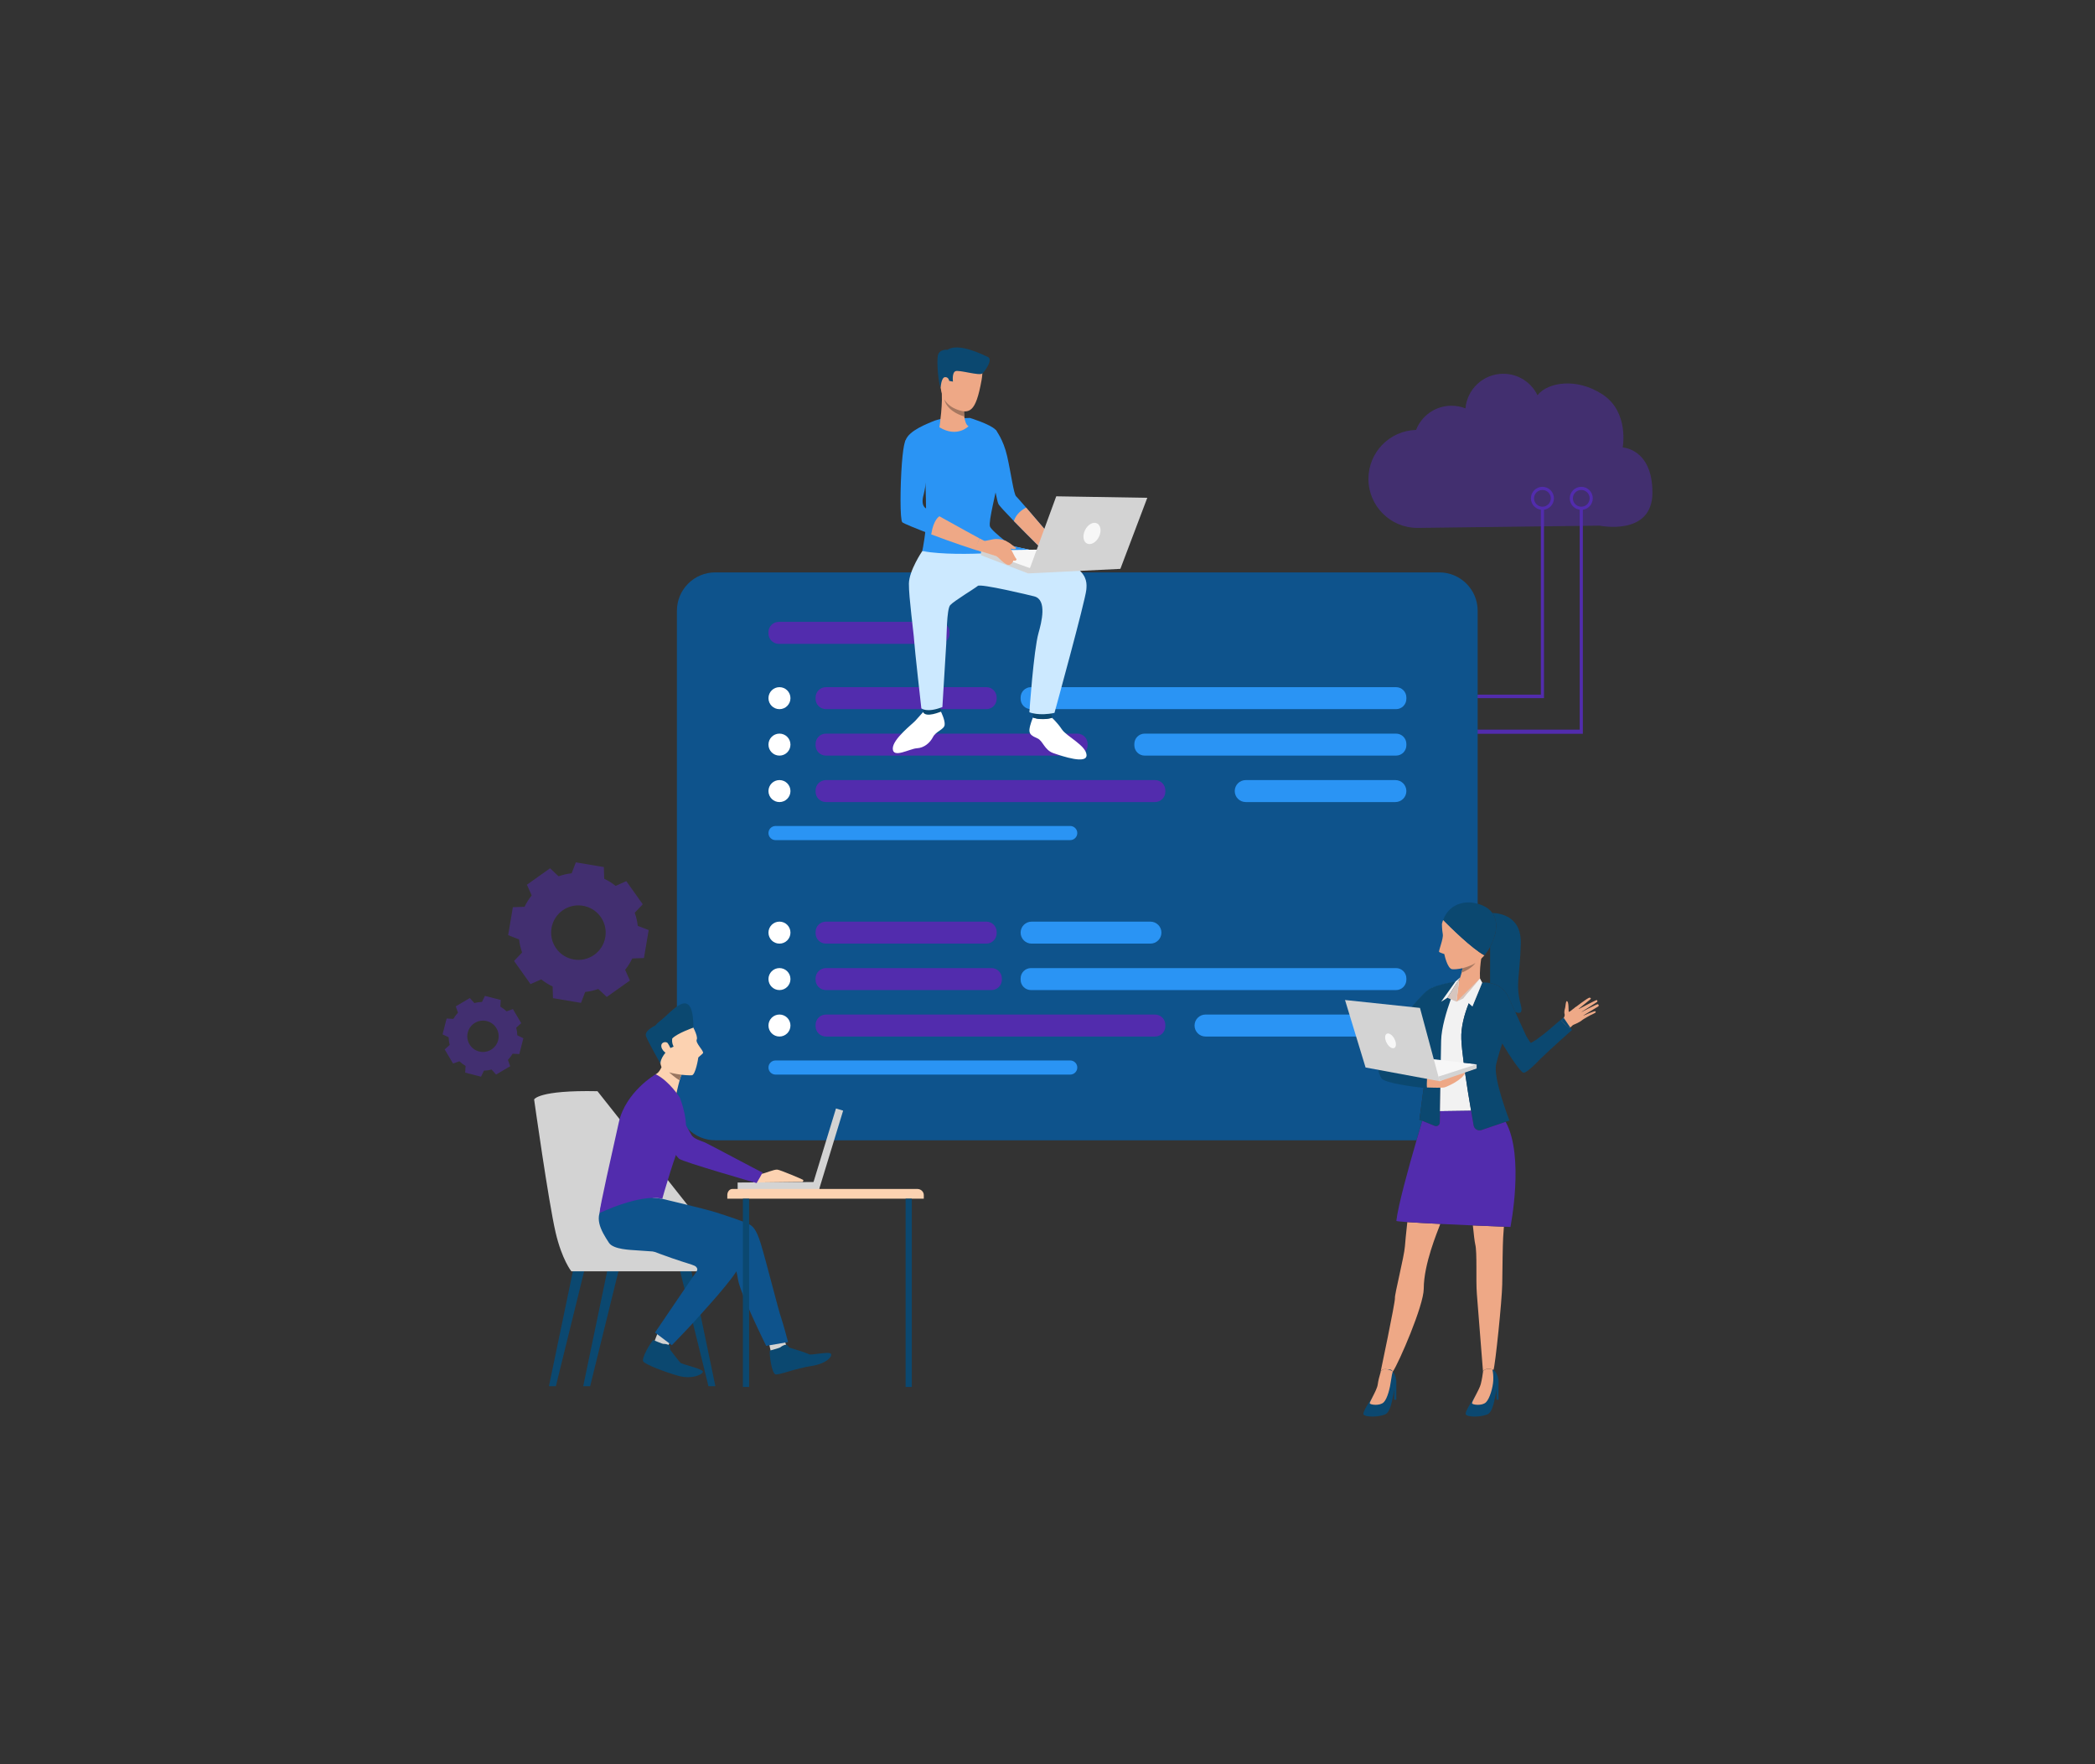 <svg xmlns="http://www.w3.org/2000/svg" xmlns:xlink="http://www.w3.org/1999/xlink" version="1.1" x="0px" y="0px" width="500px" height="421px" viewBox="0 0 500 421" enable-background="new 0 0 500 421" xml:space="preserve">
<rect x="0" y="0" width="500" height="421" fill="#333333" stroke="none"/>
<g xmlns="http://www.w3.org/2000/svg" id="BACKGROUND">
</g>
<g xmlns="http://www.w3.org/2000/svg" id="DESIGNED_BY_FREEPIK">
	<g>
		<g>
			<g>
				<g>
					<polygon fill="#0B4870" points="140.161,300.377 132.661,330.846 131.008,330.846 137.37,300.311      "/>
				</g>
			</g>
			<g>
				<g>
					<polygon fill="#0B4870" points="148.346,300.377 140.844,330.846 139.191,330.846 145.553,300.311      "/>
				</g>
			</g>
			<g>
				<g>
					<polygon fill="#0B4870" points="161.584,300.377 169.086,330.846 170.738,330.846 164.377,300.311      "/>
				</g>
			</g>
			<g>
				<g>
					<path fill="#D3D3D3" d="M168.684,303.416h-32.325c0,0-2.251-2.791-3.76-9.289c-1.696-7.309-5.122-31.719-5.122-31.719       s0.908-2.271,15.119-1.98l25.446,32.158C168.042,292.586,168.912,300.398,168.684,303.416z"/>
				</g>
			</g>
		</g>
		<path opacity="0.5" fill="#522cad" d="M387.279,106.803c0,0,1.578-8.406-4.728-12.607c-6.304-4.203-13.134-2.891-15.497,0    l-0.115,0.121c-1.468-3.025-4.569-5.111-8.158-5.111c-4.736,0-8.623,3.631-9.027,8.262c-1.033-0.41-2.161-0.635-3.34-0.635    c-3.846,0-7.131,2.395-8.447,5.773c-6.309,0.172-11.371,5.342-11.371,11.691c0,6.461,5.238,11.697,11.697,11.697    c1.229,0,43.472-0.541,43.472-0.541s12.607,2.625,12.607-7.879C394.372,107.066,387.279,106.803,387.279,106.803z"/>
		<g>
			<polygon fill="#522cad" points="336.848,166.623 368.494,166.623 368.494,121.307 367.748,121.307 367.748,165.787      336.848,165.787    "/>
		</g>
		<g>
			<path fill="#522cad" d="M365.372,118.932c0-1.516,1.233-2.746,2.748-2.746c1.517,0,2.749,1.23,2.749,2.746     s-1.232,2.75-2.749,2.75C366.605,121.682,365.372,120.447,365.372,118.932z M366.121,118.932c0,1.105,0.896,2,1.999,2     c1.104,0,2.001-0.895,2.001-2c0-1.102-0.896-1.998-2.001-1.998C367.018,116.934,366.121,117.83,366.121,118.932z"/>
		</g>
		<g>
			<polygon fill="#522cad" points="346.117,175.129 377.766,175.129 377.766,121.307 377.018,121.307 377.018,174.135      346.117,174.135    "/>
		</g>
		<g>
			<path fill="#522cad" d="M374.644,118.932c0-1.516,1.231-2.746,2.748-2.746s2.747,1.23,2.747,2.746s-1.23,2.75-2.747,2.75     S374.644,120.447,374.644,118.932z M375.392,118.932c0,1.105,0.897,2,2,2c1.104,0,2-0.895,2-2c0-1.102-0.896-1.998-2-1.998     C376.289,116.934,375.392,117.83,375.392,118.932z"/>
		</g>
		<g>
			<path fill="#0E538C" d="M352.666,145.773v91.4l-1.248,3.037l-0.871-0.777c-1.004,2.525-1.906,5.656-1.781,8.551     c0.062,1.459,0.275,3.453,0.565,5.658l3.114,0.361v1.027l-0.644,0.221l-2.134,0.729c-0.008,0.016-0.008,0.023-0.015,0.039     c0.446,3.139,0.987,6.441,1.442,9.07c-2.503,0.016-5.287,0.064-7.43,0.104c0.022-1.617,0.062-3.57,0.094-5.604     c-0.244,0.008-0.518,0.008-0.801,0.008c-0.305,0-0.619-0.008-0.926-0.016c-0.572-0.008-1.113-0.023-1.475-0.039     c0.008,0.086,0.023,0.15,0.039,0.195c0,0-0.314-0.031-0.832-0.094c-0.493,4.08-1.012,7.562-1.012,7.562l0.689,0.283     c-0.359,1.201-0.838,2.816-1.372,4.654h-167.36c-5.053,0-9.156-4.104-9.156-9.164V145.773c0-5.062,4.104-9.166,9.156-9.166     h172.791C348.562,136.607,352.666,140.711,352.666,145.773z"/>
			<g>
				<path fill="#522cad" d="M224.16,153.662h-38.287c-1.362,0-2.469-1.104-2.469-2.465v-0.314c0-1.363,1.106-2.467,2.469-2.467      h38.287c1.362,0,2.467,1.104,2.467,2.467v0.314C226.627,152.559,225.522,153.662,224.16,153.662z"/>
				<path fill="#522cad" d="M235.402,169.246h-38.285c-1.363,0-2.469-1.104-2.469-2.467v-0.311c0-1.363,1.105-2.469,2.469-2.469      h38.285c1.363,0,2.465,1.105,2.465,2.469v0.311C237.867,168.143,236.766,169.246,235.402,169.246z"/>
				<path fill="#2A94F4" d="M333.183,169.246h-87.13c-1.363,0-2.468-1.104-2.468-2.467v-0.311c0-1.363,1.104-2.469,2.468-2.469      h87.13c1.362,0,2.467,1.105,2.467,2.469v0.311C335.649,168.143,334.545,169.246,333.183,169.246z"/>
				<path fill="#522cad" d="M257.108,180.334h-59.991c-1.363,0-2.469-1.104-2.469-2.467v-0.312c0-1.363,1.105-2.467,2.469-2.467      h59.991c1.362,0,2.466,1.104,2.466,2.467v0.312C259.574,179.23,258.471,180.334,257.108,180.334z"/>
				<path fill="#2A94F4" d="M333.183,180.334h-59.991c-1.363,0-2.467-1.104-2.467-2.467v-0.312c0-1.363,1.104-2.467,2.467-2.467      h59.991c1.362,0,2.467,1.104,2.467,2.467v0.312C335.649,179.23,334.545,180.334,333.183,180.334z"/>
				<path fill="#522cad" d="M275.658,191.42h-78.541c-1.363,0-2.469-1.104-2.469-2.465v-0.312c0-1.361,1.105-2.467,2.469-2.467      h78.541c1.361,0,2.467,1.105,2.467,2.467v0.312C278.125,190.316,277.02,191.42,275.658,191.42z"/>
				<path fill="#2A94F4" d="M333.025,191.42h-35.713c-1.449,0-2.624-1.172-2.624-2.621l0,0c0-1.449,1.175-2.623,2.624-2.623h35.713      c1.449,0,2.624,1.174,2.624,2.623l0,0C335.649,190.248,334.475,191.42,333.025,191.42z"/>
				<circle fill="#FFFFFF" cx="186.029" cy="166.625" r="2.625"/>
				<circle fill="#FFFFFF" cx="186.029" cy="177.711" r="2.625"/>
				<circle fill="#FFFFFF" cx="186.029" cy="188.799" r="2.625"/>
				<path fill="#2A94F4" d="M255.422,200.506h-70.328c-0.933,0-1.689-0.754-1.689-1.686l0,0c0-0.932,0.757-1.688,1.689-1.688h70.328      c0.93,0,1.687,0.756,1.687,1.688l0,0C257.108,199.752,256.352,200.506,255.422,200.506z"/>
				<path fill="#522cad" d="M235.402,225.205h-38.285c-1.363,0-2.469-1.105-2.469-2.467v-0.312c0-1.361,1.105-2.465,2.469-2.465      h38.285c1.363,0,2.465,1.104,2.465,2.465v0.312C237.867,224.1,236.766,225.205,235.402,225.205z"/>
				<path fill="#2A94F4" d="M274.564,225.205h-28.356c-1.45,0-2.623-1.174-2.623-2.623l0,0c0-1.449,1.173-2.621,2.623-2.621h28.356      c1.449,0,2.625,1.172,2.625,2.621l0,0C277.189,224.031,276.014,225.205,274.564,225.205z"/>
				<path fill="#522cad" d="M236.637,236.293h-39.52c-1.363,0-2.469-1.104-2.469-2.467v-0.312c0-1.361,1.105-2.467,2.469-2.467      h39.52c1.361,0,2.467,1.105,2.467,2.467v0.312C239.104,235.189,237.998,236.293,236.637,236.293z"/>
				<path fill="#2A94F4" d="M333.183,236.293h-87.13c-1.363,0-2.468-1.104-2.468-2.467v-0.312c0-1.361,1.104-2.467,2.468-2.467      h87.13c1.362,0,2.467,1.105,2.467,2.467v0.312C335.649,235.189,334.545,236.293,333.183,236.293z"/>
				<path fill="#522cad" d="M275.658,247.381h-78.541c-1.363,0-2.469-1.105-2.469-2.469V244.6c0-1.361,1.105-2.465,2.469-2.465      h78.541c1.361,0,2.467,1.104,2.467,2.465v0.312C278.125,246.275,277.02,247.381,275.658,247.381z"/>
				<path fill="#2A94F4" d="M333.025,247.381h-45.307c-1.449,0-2.623-1.176-2.623-2.625l0,0c0-1.447,1.174-2.621,2.623-2.621h45.307      c1.449,0,2.624,1.174,2.624,2.621l0,0C335.649,246.205,334.475,247.381,333.025,247.381z"/>
				<circle fill="#FFFFFF" cx="186.029" cy="222.582" r="2.625"/>
				<circle fill="#FFFFFF" cx="186.029" cy="233.668" r="2.625"/>
				<circle fill="#FFFFFF" cx="186.029" cy="244.756" r="2.625"/>
				<path fill="#2A94F4" d="M255.422,256.463h-70.328c-0.933,0-1.689-0.754-1.689-1.686l0,0c0-0.93,0.757-1.684,1.689-1.684h70.328      c0.93,0,1.687,0.754,1.687,1.684l0,0C257.108,255.709,256.352,256.463,255.422,256.463z"/>
			</g>
		</g>
		<g opacity="0.5">
			<g>
				<path fill="#522cad" d="M131.764,227.053c1.5,2.102,3.881,3.227,6.293,3.227c1.543,0,3.107-0.459,4.459-1.416      c3.463-2.463,4.267-7.287,1.812-10.75c-2.466-3.465-7.291-4.268-10.754-1.812C130.111,218.766,129.308,223.59,131.764,227.053z       M131.623,221.5c0.289-1.715,1.223-3.217,2.648-4.223c1.137-0.816,2.455-1.201,3.764-1.201c2.037,0,4.051,0.943,5.316,2.732      c1.008,1.416,1.406,3.143,1.115,4.857c-0.289,1.715-1.223,3.217-2.647,4.225c-2.927,2.078-7.001,1.391-9.08-1.535      C131.73,224.941,131.334,223.215,131.623,221.5z M124.604,227.322l-1.91,2.023l3.925,5.521l2.552-1.135      c0.834,0.676,1.747,1.242,2.722,1.703l0.086,2.787l6.679,1.127l0.998-2.605c1.072-0.119,2.121-0.354,3.129-0.719l2.027,1.908      l5.521-3.922l-1.138-2.551c0.665-0.838,1.245-1.75,1.705-2.715l2.787-0.096l1.127-6.68l-2.605-0.996      c-0.119-1.072-0.366-2.113-0.719-3.131l1.908-2.025l-3.924-5.52l-2.552,1.135c-0.837-0.674-1.747-1.244-2.723-1.705      l-0.085-2.787l-6.678-1.125l-0.998,2.605c-1.072,0.117-2.113,0.365-3.131,0.719l-2.026-1.91l-5.52,3.926l1.136,2.549      c-0.664,0.838-1.244,1.748-1.705,2.725l-2.787,0.086l-1.126,6.678l2.606,0.998C124.002,225.262,124.249,226.314,124.604,227.322      z M132.739,226.355c-1.009-1.414-1.405-3.141-1.116-4.855s1.223-3.217,2.648-4.223c1.137-0.816,2.455-1.201,3.764-1.201      c2.037,0,4.051,0.943,5.316,2.732c1.008,1.416,1.406,3.143,1.115,4.857c-0.289,1.715-1.223,3.217-2.647,4.225      C138.893,229.969,134.818,229.281,132.739,226.355z"/>
			</g>
		</g>
		<g opacity="0.5">
			<g>
				<path fill="#522cad" d="M114.164,251.619c1.439,0.365,2.902-0.02,3.965-0.916c0.676-0.57,1.195-1.354,1.436-2.277      c0.607-2.365-0.828-4.785-3.193-5.396c-2.367-0.609-4.787,0.826-5.398,3.191C110.365,248.588,111.801,251.006,114.164,251.619z       M112.043,249.23c-0.508-0.863-0.654-1.867-0.402-2.84c0.2-0.779,0.635-1.439,1.209-1.924c0.896-0.754,2.131-1.088,3.352-0.77      c0.969,0.248,1.785,0.861,2.293,1.721c0.51,0.863,0.654,1.867,0.402,2.84c-0.517,1.998-2.562,3.209-4.561,2.693      C113.367,250.703,112.553,250.092,112.043,249.23z M111.116,254.393l-0.088,1.6l3.772,0.971l0.7-1.445      c0.618-0.012,1.229-0.102,1.83-0.258l1.071,1.189l3.354-1.98l-0.529-1.516c0.43-0.449,0.804-0.941,1.111-1.477l1.599,0.086      l0.972-3.77l-1.445-0.701c-0.02-0.617-0.102-1.229-0.256-1.824l1.189-1.076l-1.982-3.355l-1.517,0.527      c-0.448-0.426-0.942-0.793-1.476-1.109l0.086-1.598l-3.771-0.973l-0.7,1.445c-0.617,0.014-1.229,0.102-1.831,0.262l-1.07-1.195      l-3.354,1.984l0.527,1.514c-0.428,0.449-0.793,0.945-1.108,1.477l-1.599-0.088l-0.974,3.773l1.446,0.701      c0.018,0.613,0.102,1.23,0.262,1.828l-1.195,1.072l1.982,3.355l1.516-0.529C110.088,253.713,110.586,254.08,111.116,254.393z       M114.336,250.951c-0.969-0.248-1.783-0.859-2.293-1.721c-0.508-0.863-0.654-1.867-0.402-2.84      c0.2-0.779,0.635-1.439,1.209-1.924c0.896-0.754,2.131-1.088,3.352-0.77c0.969,0.248,1.785,0.861,2.293,1.721      c0.51,0.863,0.654,1.867,0.402,2.84C118.38,250.256,116.334,251.467,114.336,250.951z"/>
			</g>
		</g>
		<g>
			<path fill="#FFFFFF" d="M251.075,171.314c0,0,1.245,1.092,2.364,2.77s5.752,3.805,5.879,6.096     c0.126,2.289-5.701,0.32-7.887-0.422c-2.187-0.748-2.518-2.982-3.84-3.543c-1.322-0.559-2.009-1.014-1.906-2.104     c0.103-1.092,0.832-2.865,0.832-2.865s0.822,0.264,1.306,0.316C248.306,171.615,249.932,171.635,251.075,171.314z"/>
			<path fill="#2A94F4" d="M236.09,109.266c0,0,0.838,4.982,1.513,8.271l0,0c0.275,1.336,0.521,2.393,0.675,2.727     c0.193,0.416,1.767,2.105,3.69,4.088c3.379,3.477,7.84,7.855,7.84,7.855l1.745-3.311c0,0-3.965-4.646-6.65-7.748     c-1.244-1.436-2.215-2.537-2.393-2.697c-0.562-0.502-1.213-5.455-2.129-9.533c-0.918-4.082-2.754-6.334-2.754-6.334     L236.09,109.266z"/>
			<path fill="#EEA886" d="M241.968,124.352c3.379,3.477,7.84,7.855,7.84,7.855l1.745-3.311c0,0-3.965-4.646-6.65-7.748     C244.078,121.553,242.566,122.516,241.968,124.352z"/>
			<g>
				<path fill="#FFFFFF" d="M220.309,169.949c0,0-1.146,1.27-1.824,2.039c-0.68,0.768-5.398,4.359-5.411,6.643      c-0.015,2.477,4.036,0.043,5.757-0.049c1.717-0.09,3.114-1.277,3.837-2.68c0.724-1.402,2.649-1.77,2.785-2.9      c0.135-1.131-0.892-3.166-0.892-3.166L220.309,169.949z"/>
			</g>
			<path fill="#0B4870" d="M224.338,167.729l0.223,2.107c0,0-3.588,1.562-4.252,0.113l0.155-1.875L224.338,167.729z"/>
			<path fill="#0B4870" d="M250.881,169.789l0.194,1.525c0,0-2.168,0.766-4.558-0.068l-0.047-1.357L250.881,169.789z"/>
			<path fill="#2A94F4" d="M220.106,131.533c-0.124,0.443,22.96,0,22.96,0s-6.385-4.648-6.8-5.889     c-0.413-1.242,1.627-8.693,1.892-11.117c0.215-1.941,0.747-10.619-0.531-11.943c-1.336-1.387-6.148-2.838-6.148-2.838     l-7.017,0.26c0,0-1.159,0.242-1.986,0.625c-0.827,0.385-5.562,2.072-6.33,4.436c-0.769,2.367,4.724,9.971,4.724,9.971     s0.01,0.342,0.026,0.9l0,0c0.022,0.75,0.052,1.883,0.081,3.115c0.037,1.594,0.069,3.35,0.069,4.631     C221.046,126.699,220.23,131.09,220.106,131.533z"/>
			<path fill="#CCE9FF" d="M220.106,131.533c0,0-3.141,4.611-3.185,7.76c-0.043,3.148,1.164,11.881,1.252,13.607     c0.088,1.73,1.715,16.145,1.715,16.145s1.258,1.166,5.025-0.297c0,0,0.833-13.668,0.921-15.131c0.09-1.465,0.09-8.203,0.932-9.18     c0.843-0.975,5.942-4.035,6.606-4.611c0.666-0.578,12.253,2.189,13.469,2.504c3.144,0.816,1.711,6.287,1.015,8.738     c-1.163,4.104-2.181,18.922-2.181,18.922s2.239,0.953,5.99,0.148c0,0,7.365-26.758,7.603-29.418     c0.236-2.66,0.353-7.047-17.8-10.383L220.106,131.533z"/>
			<path fill="#EEA886" d="M229.553,84.5c0,0,6.091-1.375,4.699,6.291c-1.391,7.664-2.855,8.268-6.529,6.682     c-3.677-1.586-3.347-6.498-3.533-8.906C224.007,86.158,227.609,84.584,229.553,84.5z"/>
			<path fill="#EEA886" d="M231.165,101.713c0,0-2.698,2.859-6.961,0.26c0,0,0.952-6.197,0.452-9.217     c-0.503-3.018,5.561,4.678,5.561,4.678c-0.078,0.043-0.132,0.33-0.145,0.74c-0.01,0.346,0.01,0.781,0.064,1.229     C230.262,100.406,230.574,101.467,231.165,101.713z"/>
			<path fill="#EEA886" d="M226.286,89.775c-0.08-0.678-1.417-0.924-1.524,0.09c-0.107,1.012,0.607,2.791,1.115,2.617     C226.384,92.307,226.396,90.707,226.286,89.775z"/>
			<path fill="#0B4870" d="M224.486,92.5c0,0,0.157-2.414,1.04-2.49c0.882-0.074,1.018,0.896,1.018,0.896l0.891,0.17     c0,0-0.28-2.117,0.601-2.488c0.88-0.369,5.707,1.166,6.414,0.545c0.706-0.621,2.597-3.355,1.317-3.943     c-1.278-0.588-7.032-3.465-9.62-1.713c0,0-2.018-0.23-2.316,1.398S223.939,91.291,224.486,92.5z"/>
			<path fill="#A77860" d="M230.137,99.402c-4.398-1.355-4.729-4.006-4.734-4.047c1.449,2.49,4.67,2.818,4.67,2.818     C230.062,98.52,230.082,98.955,230.137,99.402z"/>
			<path fill="#2A94F4" d="M245.708,131.209c0,0-15.942,1.965-25.602,0.324l18.456-2.307     C238.562,129.227,238.672,129.697,245.708,131.209z"/>
			<path fill="#EEA886" d="M233.784,128.502l1.187,0.6c0,0-0.27,1.887-0.92,2.459l-1.332-0.34     C232.719,131.221,232.996,129.152,233.784,128.502z"/>
			<path fill="#2A94F4" d="M215.336,124.637c0.237,0.277,3.371,1.537,6.912,2.9l0,0c4.837,1.863,10.295,3.627,10.295,3.627     l1.241-2.662c0,0-5.714-3.105-9.575-5.283c-1.823-1.029-3.233-1.85-3.434-2.039c-0.62-0.592-0.781-1.541-0.324-3.193     c0.455-1.654,1.508-9.254,1.625-10.141c0.119-0.887-0.295-3.252-2.513-3.369c-2.217-0.121-3.345,0.506-3.345,0.506     s-0.559,0.232-0.971,5.613C214.833,115.977,214.773,123.986,215.336,124.637z"/>
			<path fill="#EEA886" d="M222.248,127.537L222.248,127.537c4.837,1.863,10.471,3.684,10.471,3.684l1.065-2.719     c0,0-5.714-3.105-9.575-5.283C224.209,123.219,222.804,123.902,222.248,127.537z"/>
			<polygon fill="#F7F7F7" points="234.127,131.377 256.788,131.045 245.347,136.855    "/>
			<polygon fill="#D3D3D3" points="245.347,136.855 234.127,132.508 234.127,131.377 246.232,135.746    "/>
			<g>
				<path fill="#EEA886" d="M234.715,129.145c0,0,1.416-0.221,2.393-0.449c0.759-0.176,2.641,0.066,3.12,0.553      c0.48,0.486,2.005,3.871,2.292,4.078c0.289,0.207-0.146,0.686-0.653,0.445c0,0-0.466,1.48-1.612,0.926      c-1.147-0.555-1.927-1.766-2.528-1.979s-4.101-1.289-4.101-1.289S233.812,128.783,234.715,129.145z"/>
			</g>
			<g>
				<path fill="#EEA886" d="M239.883,129.027c0,0,0.908,0.439,1.146,0.633c0.237,0.197,1.199,0.918,1.434,1.086      c0.232,0.172-0.354,0.652-2.074-0.092C238.67,129.908,239.883,129.027,239.883,129.027z"/>
			</g>
			<polygon fill="#D3D3D3" points="245.347,136.855 252.087,118.451 273.816,118.807 267.393,135.766    "/>
			
				<ellipse transform="matrix(-0.895 -0.447 0.447 -0.895 436.98 357.882)" fill="#F7F7F7" cx="260.688" cy="127.417" rx="1.843" ry="2.685"/>
		</g>
		<g>
			<g>
				<g>
					<g>
						<g>
							<g>
								<path fill="#EEA987" d="M377.82,243.285c-0.008,0.008-0.016,0.008-0.016,0.008c-0.008,0.016-0.023,0.031-0.039,0.047          c-0.974,0.848-2.315,1.193-2.455,1.383c-0.079,0.109-0.346,0.328-0.551,0.494c-0.141,0.107-0.25,0.188-0.25,0.188          l-1.932-1.703c0,0,0.377-0.346,0.629-0.777c0.172-0.281,0.283-0.611,0.203-0.895c-0.18-0.611,0.086-1.293,0.15-1.576          c0.086-0.377,0.125-1.592,0.406-1.521c0.473,0.109,0.361,2.055,0.417,2.471c0.056,0.338,0.933-0.564,1.467-0.902          c0,0,0.04-0.031,0.11-0.078c0.062-0.039,0.117-0.062,0.164-0.07c0.126-0.025,0.385,0.141,0.675,0.4          c0.017,0.016,0.024,0.031,0.04,0.047c0.212,0.188,0.431,0.432,0.627,0.697c0.008,0.008,0.008,0.016,0.016,0.025          c0.188,0.258,0.354,0.541,0.439,0.807c0.009,0.008,0.009,0.023,0.016,0.039C378.049,242.713,378.039,243.043,377.82,243.285          z"/>
							</g>
						</g>
					</g>
				</g>
				<g>
					<g>
						<g>
							<g>
								<path fill="#EEA987" d="M375.854,240.5c0,0,3.144-2.41,3.486-2.396c0.345,0.018,0.466,0.193,0.181,0.432          s-2.97,2.416-2.97,2.416s4.199-2.227,4.485-2.277c0.165-0.029,0.291,0.289,0.15,0.432c-0.141,0.141-4.049,2.598-4.049,2.598          s3.924-2.072,4.174-2.041c0.221,0.025,0.377,0.389,0.096,0.561c-0.279,0.174-3.815,2.303-3.815,2.303          s2.952-1.326,3.149-1.178c0.119,0.092,0.29,0.293-0.482,0.613c-0.771,0.318-2.453,1.336-2.453,1.336L375.854,240.5z"/>
							</g>
						</g>
					</g>
				</g>
			</g>
			<g>
				<path fill="#0B4870" d="M361.625,241.504l-1.521-3.326c-0.008-0.023-0.016-0.047-0.032-0.07c-1.073-2.418-2.997-3.242-4.439-3.5      l0.007-6.121v-2.525c1.405-2.598,2.143-5.83,0.525-8.066c0.832,0.018,2.504,0.172,3.987,1.107      c1.553,0.965,2.894,2.785,2.808,6.189c-0.205,7.965-1.35,9.527,0.008,14.689C363.47,241.795,362.764,242.029,361.625,241.504z"/>
			</g>
			<g>
				<g>
					<path fill="#0B4870" d="M333.246,329.955l-0.008,0.008c-0.009,0.125-0.031,0.244-0.07,0.336       c-0.174,0.418-0.307,0.943-0.432,1.531c-0.471,2.205-0.793,5.195-2.205,5.752c-1.789,0.713-4.724,0.619-5.107,0       c-0.314-0.512,1.514-3.256,2.18-4.215c0,0-0.008,0,0-0.008c0.143-0.203,0.229-0.32,0.229-0.32       c2.04-2.174,2.087-4.213,1.945-5.211c-0.055-0.4-0.141-0.635-0.141-0.635s0.73-0.346,1.554-0.369       c0.188-0.008,0.384,0,0.572,0.031c0.228,0.039,0.44,0.189,0.629,0.416c0.015,0.008,0.015,0.016,0.022,0.023       s0.017,0.016,0.023,0.031C332.972,327.994,333.309,329.217,333.246,329.955z"/>
				</g>
			</g>
			<g>
				<g>
					<g>
						<path fill="#EEA886" d="M332.414,327.287c0,0,0,0,0,0.008c-0.008,0.023-0.016,0.055-0.031,0.102l-0.008,0.01v0.006        c0,0.008,0,0.008,0,0.008c-0.078,0.283-0.25,0.973-0.4,2.088c-0.204,1.592-0.809,4.252-1.742,5.17s-3.232,0.596-3.318,0.244        c-0.039-0.156,0.291-0.785,0.689-1.555c0,0-0.008,0,0-0.008c0.504-0.98,1.115-2.189,1.209-2.926        c0.133-0.996,0.416-2.016,0.605-2.645c0.115-0.383,0.203-0.627,0.203-0.627c0.407-0.439,1.02-0.455,1.569-0.338        c0.58,0.119,1.091,0.385,1.201,0.447C332.406,327.279,332.414,327.287,332.414,327.287z"/>
					</g>
				</g>
			</g>
			<g>
				<g>
					<path fill="#0B4870" d="M357.648,329.955v0.031c-0.009,0.117-0.039,0.229-0.072,0.312c-0.172,0.426-0.305,0.967-0.438,1.57       c-0.473,2.197-0.801,5.156-2.198,5.713c-1.789,0.713-4.73,0.619-5.107,0c-0.384-0.621,2.307-4.48,2.307-4.48l0.009-0.008       c2.462-2.645,2.023-5.092,1.859-5.713c-0.033-0.094-0.049-0.148-0.049-0.148l0.01-0.008c0.117-0.047,1.24-0.541,2.204-0.369       c0.095,0.016,0.181,0.047,0.267,0.102C357.201,327.389,357.734,329.045,357.648,329.955z"/>
				</g>
			</g>
			<g>
				<g>
					<g>
						<path fill="#EEA886" d="M356.385,329.508c-0.086,1.6-0.809,4.252-1.742,5.17c-0.941,0.918-3.24,0.596-3.326,0.244        c-0.041-0.174,0.361-0.934,0.823-1.82l0.009-0.008c0.501-0.967,1.081-2.072,1.254-2.746c0.291-1.082,0.486-2.543,0.541-2.98        c0.009-0.088,0.016-0.135,0.016-0.135l0.01-0.008c0.894-0.965,2.204-0.369,2.204-0.369s0.022,0.088,0.062,0.26        C356.313,327.516,356.447,328.369,356.385,329.508z"/>
					</g>
				</g>
			</g>
			<g>
				<g>
					<g>
						<path fill="#0B4870" d="M343.76,259.59c-0.031,2.033-0.071,3.986-0.094,5.604c-0.017,0.971-0.031,1.818-0.039,2.486        c-0.009,0.078-0.009,0.156-0.009,0.227c-0.008,0.621-0.635,1.027-1.2,0.801l-2.777-1.137l-0.197-0.08l-0.689-0.283        c0,0,0.519-3.482,1.012-7.562c0.518,0.062,0.832,0.094,0.832,0.094c-0.016-0.045-0.031-0.109-0.039-0.195        c0.361,0.016,0.902,0.031,1.475,0.039c0.307,0.008,0.621,0.016,0.926,0.016C343.242,259.598,343.516,259.598,343.76,259.59z"/>
						<path fill="#EEA886" d="M343.736,292.105c-0.039,0.125-0.087,0.258-0.133,0.383c-0.479,1.35-3.807,9.127-3.807,15.08        c0,4.018-5.939,17.656-7.359,19.758c-0.007-0.016-0.016-0.023-0.023-0.031c0-0.008,0-0.008,0-0.008s-0.008-0.008-0.022-0.016        c-0.188-0.227-0.401-0.377-0.629-0.416c-0.188-0.031-0.384-0.039-0.572-0.031c-0.55-0.117-1.162-0.102-1.569,0.338        c0,0-0.088,0.244-0.203,0.627c0,0,3.609-17.113,3.498-17.975c-0.109-0.855,2.221-9.949,2.386-12.359        c0.054-0.84,0.274-3.084,0.571-5.789C337.82,291.807,340.669,291.955,343.736,292.105z"/>
						<path fill="#EEA886" d="M358.926,292.764c-0.062,0.832-0.125,1.701-0.18,2.621c-0.102,1.719-0.164,7.18-0.219,11.141        c-0.056,3.838-1.657,19.279-2.088,20.432c-0.086-0.055-0.172-0.086-0.267-0.102c0,0-1.311-0.596-2.204,0.369l-0.01,0.008        c0,0-0.007,0.047-0.016,0.135c0,0-1.192-15.199-1.467-18.525c-0.273-3.336,0.109-9.941-0.393-11.896        c-0.141-0.58-0.344-2.299-0.564-4.488C354.596,292.592,357.31,292.701,358.926,292.764z"/>
						<path fill="#313657" d="M349.653,256.02c0.446,3.139,0.987,6.441,1.442,9.07c-2.503,0.016-5.287,0.064-7.43,0.104        c0.022-1.617,0.062-3.57,0.094-5.604c-0.244,0.008-0.518,0.008-0.801,0.008c0.252-0.322,0.527-0.658,0.816-0.98        c0.268-0.314,0.549-0.619,0.848-0.918c0.07-0.078,0.149-0.148,0.228-0.227c0.723-0.699,1.515-1.328,2.354-1.783        c0.203-0.125,0.416-0.227,0.627-0.312c0.541-0.244,1.106-0.408,1.672-0.473c0.055,0,0.102-0.006,0.149-0.006        c0.274-0.016,0.54-0.016,0.815,0.006c0.439,0.049,0.887,0.158,1.333,0.348l-2.134,0.729        C349.66,255.996,349.66,256.004,349.653,256.02z"/>
					</g>
				</g>
			</g>
			<g>
				<g>
					<polygon fill="#0B4870" points="333.244,329.955 333.244,334.061 332.732,334.061 332.732,330.887      "/>
				</g>
			</g>
			<g>
				<g>
					<polygon fill="#0B4870" points="357.651,329.955 357.651,334.061 357.141,334.061 357.141,330.887      "/>
				</g>
			</g>
			<g>
				<path fill="#EEA886" d="M353.506,228.793c-0.166,1.146-0.393,3.139-0.283,4.756c0.016,0.305,0.046,0.596,0.094,0.863      c0,0.008,0,0.008,0,0.016c0.008,0.062,0.023,0.125,0.031,0.188c0.047,0.188,0.095,0.369,0.148,0.527l-0.493,1.207      c-0.103,0.016-0.22,0.031-0.337,0.039c-0.229,0.008-0.473,0.008-0.738,0c-0.291-0.016-0.604-0.047-0.919-0.078h-0.007      c-0.031-0.008-0.062-0.008-0.094-0.016c-0.141-0.016-0.291-0.039-0.432-0.055h-0.008c-0.989-0.141-1.938-0.346-2.456-0.463      h-0.009c-0.242-0.055-0.392-0.096-0.392-0.096s0.259-0.611,0.581-1.506c0.023-0.078,0.055-0.164,0.086-0.252l0.212-0.635v-0.008      l0.007-0.008c0.088-0.281,0.182-0.58,0.268-0.887c0.023-0.078,0.048-0.164,0.062-0.25c0.063-0.229,0.119-0.455,0.166-0.684      c0.021-0.133,0.055-0.258,0.077-0.385c0.173-0.965,0.221-1.883,0-2.543c-0.524-1.553,2.103-1.207,3.595-0.893      c0.572,0.117,0.98,0.234,0.98,0.234S353.584,228.229,353.506,228.793z"/>
			</g>
			<g>
				<path fill="#F2F2F2" d="M353.348,234.615c-0.102-0.008-0.18-0.016-0.234-0.023c-0.047,0-0.072,0-0.072,0l-0.133-0.008      l-0.242-0.023l-0.299-0.023l-0.164-0.016l-4.002-0.346c0,0,0,0-0.008,0c-0.031,0.008-0.134,0.023-0.299,0.055      c-0.062,0.008-0.126,0.023-0.204,0.039c-0.102,0.016-0.219,0.039-0.353,0.062c-1.152,0.229-3.279,0.684-5.053,1.295      c-1.82,0.629-4.041,3.25-5.187,4.738c-0.486,0.629-0.784,1.053-0.784,1.053s0.939,2.213,2.062,4.936      c0.707,1.734,1.491,3.672,2.15,5.375c0,0,0,0,0,0.008c0.126,0.322,0.243,0.619,0.353,0.918c0.448,1.186,0.809,2.205,0.997,2.871      c0.102,0.361,0.164,0.777,0.196,1.248c0.007,0.008,0.007,0.023,0.007,0.031c0.025,0.307,0.032,0.627,0.032,0.965      c0,0.572-0.032,1.186-0.079,1.812c0.307,0.008,0.621,0.016,0.926,0.016c0.283,0,0.557,0,0.801-0.008      c-0.031,2.033-0.071,3.986-0.094,5.604c2.143-0.039,4.927-0.088,7.43-0.104c-0.455-2.629-0.996-5.932-1.442-9.07      c0.007-0.016,0.007-0.023,0.015-0.039l2.134-0.729l0.644-0.221v-1.027l-3.114-0.361c-0.29-2.205-0.503-4.199-0.565-5.658      c-0.125-2.895,0.777-6.025,1.781-8.551l0.871,0.777l1.248-3.037l0.337-0.824l0.493-1.207l0.205-0.496      C353.568,234.631,353.442,234.623,353.348,234.615z"/>
			</g>
			<g>
				<path fill="#EEA886" d="M353.313,234.424l-5.703,4.648l0.589-4.896C348.199,234.176,351.523,233.459,353.313,234.424z"/>
			</g>
			<g>
				<path fill="#494F80" d="M352.445,254.004v1.027l-0.644,0.221l-2.134,0.729c-0.008,0.016-0.008,0.023-0.015,0.039v-0.039      c-0.024-0.164-0.048-0.322-0.071-0.479c-0.009-0.062-0.016-0.125-0.023-0.18c-0.023-0.127-0.039-0.252-0.055-0.379v-0.039      c-0.063-0.43-0.117-0.846-0.173-1.262L352.445,254.004z"/>
				<path fill="#494F80" d="M353.764,234.646h-0.062l-0.205,0.496l-0.493,1.207l-0.337,0.824l-1.248,3.037l-0.871-0.777      c0.471-1.17,0.966-2.213,1.381-3.045c0.291-0.58,0.549-1.051,0.738-1.396c0.015-0.023,0.023-0.039,0.039-0.062v-0.008      c0.007,0,0.007-0.008,0.007-0.008c0.079-0.133,0.142-0.244,0.196-0.33c0.086-0.148,0.133-0.227,0.133-0.227      c0.072,0.016,0.133,0.023,0.205,0.039h0.008c0.023,0.006,0.047,0.006,0.062,0.016c0.148,0.029,0.299,0.062,0.439,0.102      C353.756,234.561,353.756,234.607,353.764,234.646z"/>
			</g>
			<g>
				<path fill="#0B4870" d="M347.879,234.357c0,0-0.769,1.734-1.625,4.135c-1.059,2.957-2.243,6.912-2.306,9.861      c-0.024,1.162-0.056,2.793-0.086,4.646c-0.017,1.035-0.031,2.133-0.056,3.264c0,0.172,0,0.344-0.008,0.518      c-0.008,0.393-0.008,0.793-0.016,1.184c0,0.008,0,0.008,0,0.018c-0.008,0.203-0.008,0.422-0.008,0.635      c-0.008,0.33-0.016,0.65-0.016,0.973c-0.244,0.008-0.518,0.008-0.801,0.008c-0.305,0-0.619-0.008-0.926-0.016      c-0.572-0.008-1.113-0.023-1.475-0.039c0.008,0.086,0.023,0.15,0.039,0.195c0,0-0.314-0.031-0.832-0.094      c0.087-0.736,0.174-1.506,0.26-2.268c0.007-0.086,0.016-0.18,0.022-0.266c0.071-0.605,0.134-1.209,0.188-1.807      c0.095-0.932,0.173-1.842,0.229-2.697c0.023-0.299,0.047-0.588,0.062-0.871c0-0.008,0-0.008,0-0.008      c0.055-0.904,0.086-1.727,0.086-2.426l-2.236-2.949l-3.036-4.01c0,0,0.651-0.879,1.569-2.002      c1.357-1.662,3.303-3.859,4.566-4.486c1.758-0.879,4.936-1.459,5.932-1.625l0.008-0.008c0.196-0.031,0.307-0.047,0.307-0.047      l-0.032,0.094l-0.062,0.172c0.054-0.021,0.101-0.045,0.164-0.053h0.008C347.824,234.373,347.855,234.363,347.879,234.357z"/>
			</g>
			<g>
				<path fill="#EEA886" d="M349.699,255.816c-0.007,0.055-0.016,0.109-0.031,0.164c-0.008,0.016-0.008,0.023-0.015,0.039      c-0.519,1.695-4.347,3.359-4.944,3.508c-0.148,0.039-0.502,0.062-0.949,0.062c-0.244,0.008-0.518,0.008-0.801,0.008      c-0.305,0-0.619-0.008-0.926-0.016c-0.572-0.008-1.113-0.023-1.475-0.039c-0.275-0.008-0.447-0.016-0.447-0.016V257.4h0.016      c0.041-0.016,0.204-0.07,0.447-0.156c0.346-0.111,0.863-0.275,1.476-0.463c0.007,0,0.017-0.008,0.023-0.008      c0.337-0.102,0.714-0.211,1.098-0.33c0.212-0.055,0.423-0.117,0.636-0.18c1.381-0.377,2.881-0.746,4.025-0.887      c0.181-0.031,0.346-0.047,0.502-0.055c0.463-0.039,0.832-0.018,1.067,0.07c0.07,0.031,0.134,0.062,0.181,0.109      C349.676,255.574,349.723,255.674,349.699,255.816z"/>
			</g>
			<g>
				<polygon fill="#F7F7F7" points="352.445,254.004 350.469,254.904 349.559,255.322 349.401,255.393 344.851,257.473       343.783,257.965 343.604,258.043 342.08,256.805 342.05,256.781 340.236,255.305 336.314,252.121 340.465,252.607       340.88,252.654 342.19,252.803 343.862,253 349.331,253.643     "/>
			</g>
			<g>
				<polygon fill="#D3D3D3" points="352.445,254.004 352.445,255.031 351.802,255.252 349.668,255.98 349.653,255.98       344.623,257.699 343.783,257.982 343.604,258.043 343.305,256.938 343.799,256.781 347.205,255.689 348.334,255.322       349.504,254.943 349.653,254.898     "/>
			</g>
			<g>
				<polygon fill="#F2F2F2" points="348.496,233.271 345.433,238.137 343.949,239.072 347.406,234.229     "/>
			</g>
			<g>
				<polygon fill="#D6C5BE" points="345.433,238.137 347.61,239.072 348.199,234.176 348.496,233.271     "/>
			</g>
			<g>
				<path fill="#0B4870" d="M340.559,259.543c0.008,0.086,0.023,0.15,0.039,0.195c0,0-0.314-0.031-0.832-0.094      c-2.408-0.273-9.281-1.145-10.043-2.291c-0.455-0.689-0.683-1.436-0.785-2.023v-0.008c-0.117-0.613-0.108-1.053-0.108-1.053      l11.219,2.842l0.526,0.133l0.023,0.008c0,0-0.009,0.086-0.016,0.234C340.55,257.959,340.488,259.033,340.559,259.543z"/>
			</g>
			<g>
				<polygon fill="#D3D3D3" points="343.604,258.047 338.896,240.555 321.008,238.666 325.911,254.768     "/>
			</g>
			<g>
				<path fill="#0B4870" d="M375.176,245.826c0,0-4.942,4.348-7.57,6.922c0,0-3.045,3.279-3.963,3.279      c-0.04,0-0.078-0.008-0.11-0.023c-0.675-0.291-2.981-3.561-4.989-6.967c-0.094,0.266-0.205,0.58-0.314,0.926      c-0.102,0.299-0.203,0.627-0.314,0.98c-0.274,0.91-0.572,1.953-0.84,3.061c-0.784,3.256,3.179,13.432,3.179,13.432l-0.911,0.307      l-0.141,0.047l-5.642,1.916c-0.823,0.273-1.711-0.244-1.86-1.107c-0.03-0.195-0.069-0.408-0.108-0.635      c-0.032-0.166-0.056-0.33-0.087-0.512c-0.008-0.039-0.016-0.086-0.023-0.125c-0.055-0.305-0.117-0.643-0.172-0.988      c-0.033-0.15-0.056-0.299-0.079-0.455c-0.048-0.26-0.087-0.52-0.134-0.793c-0.455-2.629-0.996-5.932-1.442-9.07      c0.007-0.016,0.007-0.023,0.015-0.039l2.134-0.729l0.644-0.221v-1.027l-3.114-0.361c-0.29-2.205-0.503-4.199-0.565-5.658      c-0.125-2.895,0.777-6.025,1.781-8.551l0.871,0.777l1.248-3.037l0.337-0.824l0.493-1.207l0.205-0.496h0.062      c-0.008-0.039-0.008-0.086-0.008-0.133c0,0,0.809-0.111,1.876,0.094c1.442,0.258,3.366,1.082,4.439,3.5      c0.017,0.023,0.024,0.047,0.032,0.07l1.521,3.326l2.613,5.713c0,0,0.746,1.303,1.122,1.695c0,0,0.942-0.535,1.429-0.865      c0.901-0.736,1.428-1.012,2.51-1.943c1.68-1.445,3.838-3.281,3.838-3.281l0.07,0.102c-0.252,0.432-0.629,0.777-0.629,0.777      l1.932,1.703c0,0,0.109-0.08,0.25-0.188L375.176,245.826z"/>
				<path fill="#0B4870" d="M374.76,245.217c-0.141,0.107-0.25,0.188-0.25,0.188l-1.932-1.703c0,0,0.377-0.346,0.629-0.777      L374.76,245.217z"/>
			</g>
			<g>
				<path fill="#EEA886" d="M354.281,228.002c-0.251,0.289-0.509,0.549-0.775,0.791c-0.447,0.4-0.912,0.746-1.383,1.029      c0,0,0,0.008-0.014,0.016c-0.017,0.008-0.033,0.016-0.056,0.029c-0.368,0.221-0.737,0.41-1.099,0.566      c-0.031,0.023-0.062,0.031-0.094,0.039c-0.217,0.09-0.434,0.172-0.637,0.244c-0.175,0.062-0.346,0.119-0.516,0.17      c-0.246,0.076-0.445,0.131-0.551,0.158c-0.055,0.018-0.087,0.023-0.087,0.023c-1.114,0.26-2.024,0.291-2.472,0.252      c-1.191-0.111-1.898-3.625-1.898-3.625s-0.996-0.314-1.225-0.494c-0.227-0.18,1.068-3.17,0.863-4.262      c-0.203-1.09-0.203-2.447-0.203-2.447c0.078-0.33,0.18-0.643,0.291-0.934C346.027,221.182,351.285,226.393,354.281,228.002z"/>
			</g>
			<g>
				<polygon fill="#D6C5BE" points="349.26,238.283 347.61,239.072 353.21,233.521     "/>
			</g>
			<g>
				<polygon fill="#F2F2F2" points="353.756,234.514 353.701,234.646 353.496,235.143 353.003,236.35 352.666,237.174       351.418,240.211 350.547,239.434 349.26,238.281 350.656,236.592 350.664,236.584 350.908,236.295 352.367,234.537       352.666,234.176 352.673,234.168 353.207,233.523 353.223,233.549     "/>
			</g>
			<g>
				<path fill="#A77860" d="M352.127,229.822c-0.026,0.041-0.883,1.373-3.296,2.316c0.058-0.229,0.112-0.459,0.161-0.688      c0.026-0.129,0.053-0.258,0.076-0.387C349.068,231.064,351.064,230.576,352.127,229.822z"/>
			</g>
			<g>
				
					<ellipse transform="matrix(0.883 -0.469 0.469 0.883 -77.723 184.798)" fill="#F7F7F7" cx="331.951" cy="248.357" rx="1.041" ry="1.92"/>
			</g>
		</g>
		<g>
			<path fill="#FCD2B1" d="M180.144,279.893c0,0,1.106,0.223,1.636,0.238c0.529,0.018,2.973-1.092,3.758-0.986     c0.781,0.105,5.886,2.273,6.117,2.434c0.23,0.158-0.109,0.506-0.109,0.506l-11.719,0.141L180.144,279.893z"/>
			
				<rect x="176.19" y="282.056" transform="matrix(1 -0.007 0.007 1 -2.121 1.405)" fill="#D3D3D3" width="19.491" height="1.785"/>
			
				<rect x="187.944" y="273.292" transform="matrix(0.292 -0.956 0.956 0.292 -122.32 383.055)" fill="#D3D3D3" width="19.493" height="1.786"/>
			<g>
				<path fill="#D3D3D3" d="M160.094,319.836l-0.751,1.627c0,0-3.167-1.18-3.184-1.221c-0.016-0.039,0.872-2.258,0.872-2.258      L160.094,319.836z"/>
			</g>
			<g>
				<path fill="#D3D3D3" d="M187.212,319.801l0.874,2.559c0,0-3.473,0.768-3.979,0.727c-0.044-0.004-0.656-2.898-0.656-2.898      L187.212,319.801z"/>
			</g>
			<path fill="#0B4870" d="M183.72,322.34c0,0,2.427-0.66,2.5-0.766c0.071-0.105,0.963-0.707,1.422-0.629s0.5,0.625,0.959,0.738     c0.46,0.111,4.007,1.246,4.499,1.537c0.492,0.289,4.746-0.742,5.197-0.133c0.451,0.607-1.015,2.381-4.703,2.936     c-3.688,0.553-7.637,2.199-8.52,1.975C184.189,327.773,183.585,323.324,183.72,322.34z"/>
			<path fill="#0B4870" d="M155.91,319.809c0,0,2.251,0.961,2.368,0.924c0.12-0.037,1.162,0.041,1.466,0.377     c0.305,0.336,0.004,0.779,0.287,1.143c0.281,0.361,1.887,2.484,2.355,2.975c0.384,0.4,4.633,1.285,5.309,1.99     c0.509,0.533-2.231,2.15-5.814,1.135c-3.49-0.99-7.811-2.707-8.348-3.408C152.994,324.238,155.215,320.479,155.91,319.809z"/>
			<g>
				<path fill="#0E538C" d="M158.219,287.896c0,0,9.898,4.402,11.995,5.906c2.099,1.504,6.69,4.277,6.843,4.955      s1.062,0.018-0.566,3.406c-1.628,3.389-9.329,11.543-10.051,12.43c-0.754,0.926-6.096,6.463-6.096,6.463l-4.018-3.025      c0,0,7.725-11.359,8.843-13.029s1.623-1.916,0.961-2.656c-0.661-0.736-3.302-0.727-16.896-6.357      c-1.359-0.562-5.15-1.865-5.65-3.689c-0.901-3.297-0.127-7.475,3.526-9.311C150.766,281.15,158.219,287.896,158.219,287.896z"/>
			</g>
			<g>
				<path fill="#FCD2B1" d="M162.926,256.031c-0.087,0.078-0.182,0.246-0.281,0.477c-0.142,0.332-0.292,0.793-0.438,1.303      c-0.448,1.57-0.856,3.584-0.856,3.584s-5.665-4.721-4.864-5.018c0.801-0.295,1.394-1.676,1.394-1.676      S163.522,255.504,162.926,256.031z"/>
			</g>
			<g>
				<path fill="#0E538C" d="M158.062,286.115c0,0,10.227,2.406,12.756,3.215c2.527,0.807,6.879,2.23,8.047,2.896      c0.621,0.355,1.57,0.885,2.705,4.58c1.289,4.189,4.227,15.971,4.894,17.807c0.418,1.152,1.622,5.686,1.622,5.686l-5.225,0.906      c0,0-6.223-12.529-6.728-15.867c-0.849-5.623-3.029-5.652-3.909-6.166c-0.882-0.51-5.121,0.449-20.202-0.754      c-1.507-0.119-5.628-0.193-6.694-1.82c-1.928-2.939-3.873-6.277-0.88-9.232C147.441,284.412,158.062,286.115,158.062,286.115z"/>
			</g>
			<g>
				<path fill="#FCD2B1" d="M164.923,244.199c0,0,1.771,3.057,1.366,3.889c-0.402,0.832,1.85,2.848,1.479,3.275      c-0.369,0.426-1.131,0.943-1.119,1.068c0.013,0.123-0.654,4.107-1.523,4.195c-0.866,0.09-6.805-0.221-7.297-2.074      c-0.492-1.859-1.941-5.926-2.281-6.684C155.205,247.115,158.629,241.279,164.923,244.199z"/>
			</g>
			<g>
				<path fill="#0B4870" d="M157.603,243.607c-0.495,0.367-0.894,0.756-1.214,1.154c-0.389,0.182-2.684,1.322-2.208,2.555      c0.644,1.66,3.24,6.104,3.458,6.566c0.029,0.062,0.029-0.055,0.008-0.303c0.16-1.57,2.092-3.328,2.092-3.328l1.029-0.467      c-0.537-0.998-0.325-1.932-0.325-1.932c1.167-1.25,5.042-2.596,5.042-2.596C165.484,234.484,160.2,241.682,157.603,243.607z"/>
			</g>
			<g>
				<path fill="#FCD2B1" d="M159.357,248.953c-0.275-0.42-1.721-0.352-1.512,0.883c0.213,1.232,1.986,2.223,2.373,1.672      C160.605,250.959,159.648,249.396,159.357,248.953z"/>
			</g>
			<path fill="#522cad" d="M156.486,256.377c0,0-7.176,4.182-8.795,11.484c-1.62,7.301-4.547,20.123-4.6,21.643     c0,0,9.711-4.674,14.971-3.389c0,0,3.312-11.896,5.055-14.709c1.742-2.811-0.848-9.416-0.848-9.416     S159.795,258.025,156.486,256.377z"/>
			<path fill="#997761" d="M162.645,256.508c-0.142,0.332-0.292,0.793-0.438,1.303c-0.848-0.354-2.466-1.846-2.516-1.893     C160.367,256.18,162.645,256.508,162.645,256.508z"/>
			<path fill="#FCD2B1" d="M218.932,283.76h-5.377h-17.894h-20.872c-0.667,0-1.208,0.652-1.208,1.457v0.865h17.474h23.71h5.711     v-0.865C220.476,284.412,219.784,283.76,218.932,283.76z"/>
			<g>
				<path fill="#522cad" d="M159.635,262.033c0,0,1.709,2.422,2.766,4.254c1.197,2.078,2.375,4.131,2.635,4.594      c0.528,0.938,2.408,1.439,3.24,1.797c0.767,0.328,13.51,7.148,13.672,7.135c0.163-0.014-1.373,2.543-1.373,2.543      s-17.695-5.074-18.491-5.803c-0.796-0.727-3.157-4.035-4.123-5.398c-0.92-1.299-2.331-3.428-3.078-4.346      c-0.839-1.025-2.593-4.537-0.362-6.287C157.372,258.283,158.949,261.004,159.635,262.033z"/>
			</g>
		</g>
		<rect x="177.304" y="286.082" fill="#0B4870" width="1.477" height="44.936"/>
		<rect x="216.137" y="286.082" fill="#0B4870" width="1.479" height="44.936"/>
		<path fill="#522cad" d="M360.488,292.826c0,0-0.572-0.023-1.562-0.062c-1.616-0.062-4.33-0.172-7.406-0.307    c-2.487-0.102-5.218-0.227-7.783-0.352c-3.067-0.15-5.916-0.299-7.863-0.439c-1.615-0.111-2.619-0.213-2.619-0.291    c0.408-3.648,2.941-12.797,4.817-19.23c0.534-1.838,1.013-3.453,1.372-4.654l0.197,0.08l2.777,1.137    c0.565,0.227,1.192-0.18,1.2-0.801c0-0.07,0-0.148,0.009-0.227c0.008-0.668,0.022-1.516,0.039-2.486    c2.143-0.039,4.927-0.088,7.43-0.104c0.047,0.273,0.086,0.533,0.134,0.793c0.023,0.156,0.046,0.305,0.079,0.455    c0.055,0.346,0.117,0.684,0.172,0.988c0.008,0.039,0.016,0.086,0.023,0.125c0.031,0.182,0.055,0.346,0.087,0.512    c0.039,0.227,0.078,0.439,0.108,0.635c0.149,0.863,1.037,1.381,1.86,1.107l5.642-1.916l0.141-0.047    C363.877,275.887,360.488,292.826,360.488,292.826z"/>
		<path fill="#0B4870" d="M355.639,225.961c-0.195,0.377-0.407,0.738-0.635,1.076c-0.229,0.344-0.472,0.666-0.723,0.965    c-2.996-1.609-8.254-6.82-9.854-8.443c1.481-4.025,5.311-4.402,7.053-4.127c2.361,0.393,3.844,1.287,4.684,2.463    C357.781,220.131,357.044,223.363,355.639,225.961z"/>
	</g>
</g>
</svg>